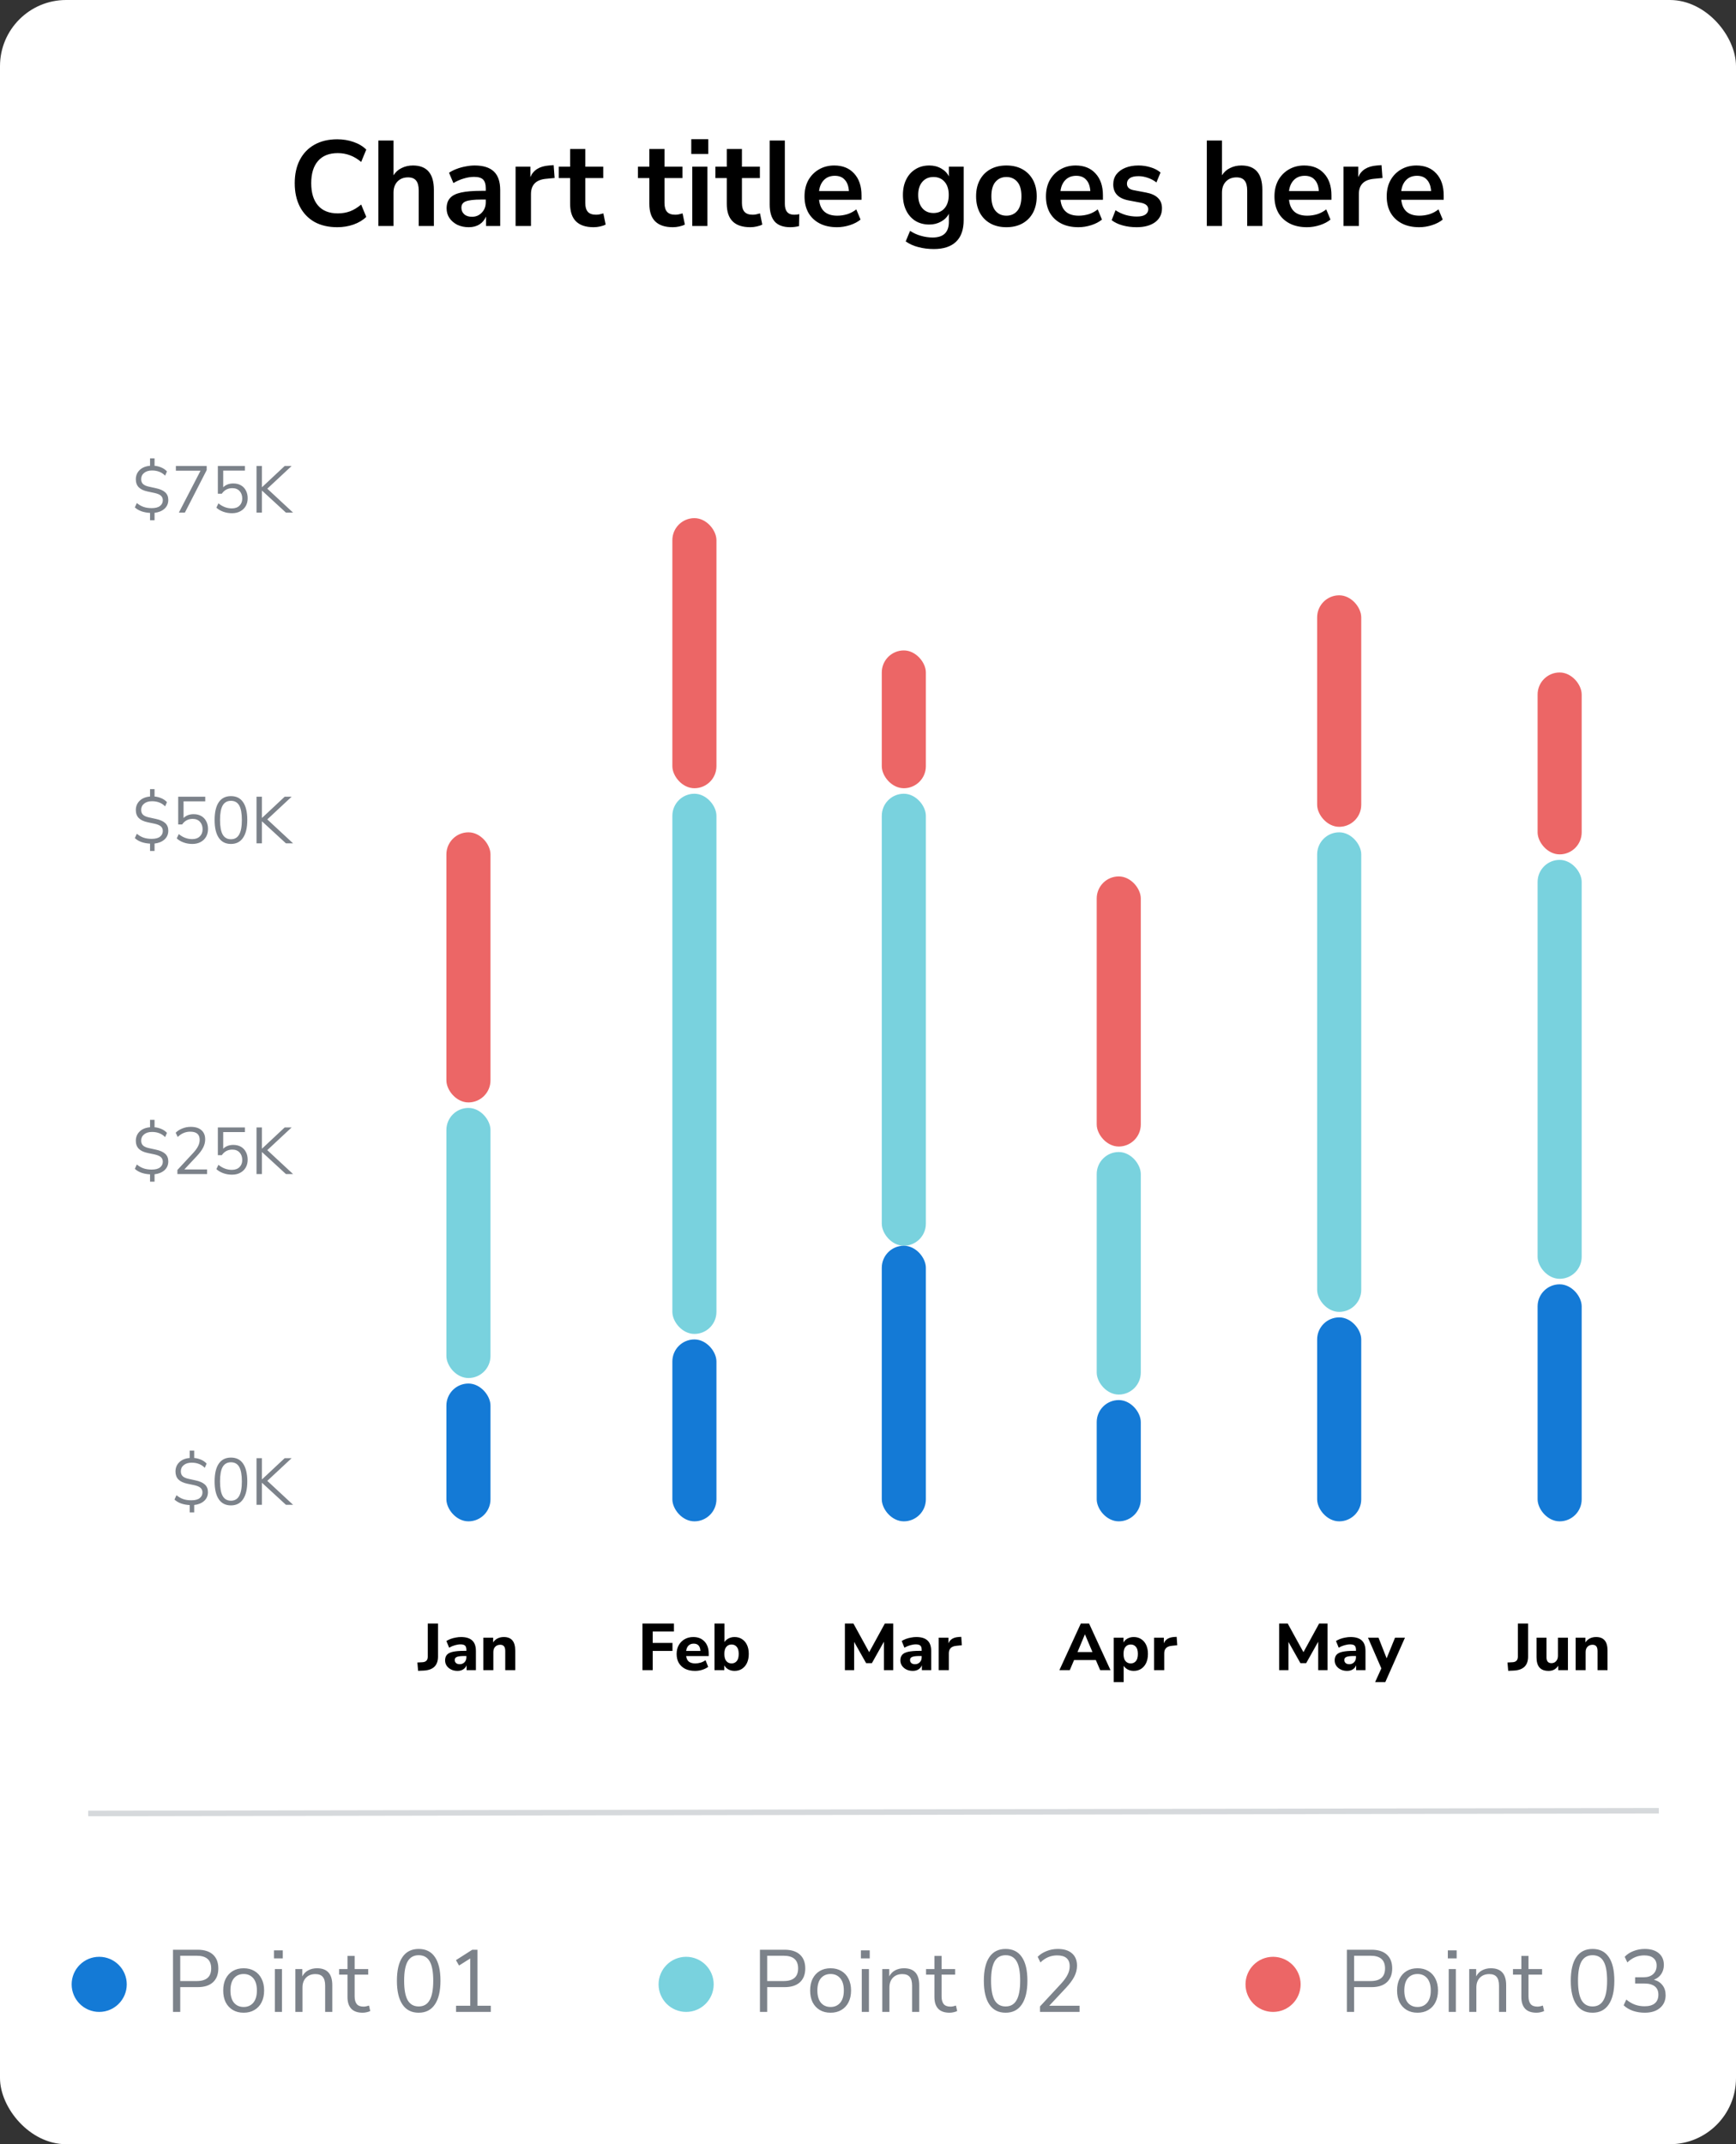 <svg width="315" height="389" viewBox="0 0 315 389" fill="none" xmlns="http://www.w3.org/2000/svg">
<rect x="0" y="0" width="315" height="389" fill="#333333" stroke="none"/>
<rect width="315" height="389" rx="12" fill="white"/>
<path d="M244.392 365V353.72H248.856C250.072 353.72 251 354.013 251.64 354.6C252.291 355.187 252.616 356.024 252.616 357.112C252.616 358.189 252.291 359.027 251.64 359.624C251 360.211 250.072 360.504 248.856 360.504H245.704V365H244.392ZM245.704 359.4H248.696C250.445 359.4 251.32 358.637 251.32 357.112C251.32 355.576 250.445 354.808 248.696 354.808H245.704V359.4ZM257.214 365.144C256.456 365.144 255.8 364.979 255.246 364.648C254.691 364.317 254.259 363.853 253.95 363.256C253.651 362.648 253.502 361.933 253.502 361.112C253.502 360.291 253.651 359.581 253.95 358.984C254.259 358.376 254.691 357.907 255.246 357.576C255.8 357.245 256.456 357.08 257.214 357.08C257.96 357.08 258.611 357.245 259.166 357.576C259.731 357.907 260.163 358.376 260.462 358.984C260.771 359.581 260.926 360.291 260.926 361.112C260.926 361.933 260.771 362.648 260.462 363.256C260.163 363.853 259.731 364.317 259.166 364.648C258.611 364.979 257.96 365.144 257.214 365.144ZM257.214 364.104C257.939 364.104 258.52 363.848 258.958 363.336C259.395 362.813 259.614 362.072 259.614 361.112C259.614 360.141 259.395 359.4 258.958 358.888C258.52 358.376 257.939 358.12 257.214 358.12C256.478 358.12 255.891 358.376 255.454 358.888C255.027 359.4 254.814 360.141 254.814 361.112C254.814 362.072 255.027 362.813 255.454 363.336C255.891 363.848 256.478 364.104 257.214 364.104ZM262.712 355.288V353.832H264.312V355.288H262.712ZM262.872 365V357.224H264.168V365H262.872ZM266.591 365V357.224H267.855V358.552C268.111 358.061 268.474 357.693 268.943 357.448C269.412 357.203 269.94 357.08 270.527 357.08C272.372 357.08 273.295 358.104 273.295 360.152V365H271.999V360.232C271.999 359.507 271.855 358.979 271.567 358.648C271.29 358.307 270.842 358.136 270.223 358.136C269.508 358.136 268.938 358.36 268.511 358.808C268.095 359.245 267.887 359.832 267.887 360.568V365H266.591ZM278.805 365.144C277.887 365.144 277.199 364.904 276.741 364.424C276.282 363.933 276.053 363.229 276.053 362.312V358.232H274.533V357.224H276.053V354.84H277.349V357.224H279.813V358.232H277.349V362.184C277.349 362.792 277.477 363.256 277.733 363.576C277.989 363.885 278.405 364.04 278.981 364.04C279.151 364.04 279.322 364.019 279.493 363.976C279.663 363.933 279.818 363.891 279.957 363.848L280.181 364.84C280.042 364.915 279.839 364.984 279.573 365.048C279.306 365.112 279.05 365.144 278.805 365.144ZM288.972 365.144C287.681 365.144 286.7 364.648 286.028 363.656C285.356 362.664 285.02 361.229 285.02 359.352C285.02 357.464 285.356 356.029 286.028 355.048C286.7 354.067 287.681 353.576 288.972 353.576C290.273 353.576 291.255 354.067 291.916 355.048C292.588 356.019 292.924 357.448 292.924 359.336C292.924 361.224 292.583 362.664 291.9 363.656C291.228 364.648 290.252 365.144 288.972 365.144ZM288.972 364.008C289.868 364.008 290.529 363.629 290.956 362.872C291.393 362.115 291.612 360.936 291.612 359.336C291.612 357.736 291.399 356.568 290.972 355.832C290.545 355.085 289.879 354.712 288.972 354.712C288.076 354.712 287.409 355.085 286.972 355.832C286.545 356.579 286.332 357.747 286.332 359.336C286.332 360.936 286.545 362.115 286.972 362.872C287.409 363.629 288.076 364.008 288.972 364.008ZM298.438 365.144C297.691 365.144 296.982 365.032 296.31 364.808C295.638 364.573 295.072 364.237 294.614 363.8L295.094 362.76C295.616 363.187 296.144 363.496 296.678 363.688C297.211 363.88 297.787 363.976 298.406 363.976C299.216 363.976 299.835 363.8 300.262 363.448C300.699 363.085 300.918 362.557 300.918 361.864C300.918 361.203 300.699 360.701 300.262 360.36C299.824 360.019 299.19 359.848 298.358 359.848H296.694V358.712H298.246C298.971 358.712 299.542 358.525 299.958 358.152C300.384 357.768 300.598 357.245 300.598 356.584C300.598 355.997 300.4 355.544 300.006 355.224C299.622 354.904 299.072 354.744 298.358 354.744C297.184 354.744 296.16 355.171 295.286 356.024L294.806 355C295.222 354.552 295.75 354.205 296.39 353.96C297.04 353.704 297.723 353.576 298.438 353.576C299.526 353.576 300.374 353.832 300.982 354.344C301.6 354.856 301.91 355.565 301.91 356.472C301.91 357.101 301.75 357.656 301.43 358.136C301.11 358.605 300.667 358.947 300.102 359.16C300.774 359.341 301.296 359.677 301.67 360.168C302.043 360.648 302.23 361.245 302.23 361.96C302.23 362.931 301.888 363.704 301.206 364.28C300.534 364.856 299.611 365.144 298.438 365.144Z" fill="#7C828A"/>
<path fill-rule="evenodd" clip-rule="evenodd" d="M231 365C233.761 365 236 362.761 236 360C236 357.239 233.761 355 231 355C228.239 355 226 357.239 226 360C226 362.761 228.239 365 231 365Z" fill="#EC6666"/>
<path d="M137.892 365V353.72H142.356C143.572 353.72 144.5 354.013 145.14 354.6C145.791 355.187 146.116 356.024 146.116 357.112C146.116 358.189 145.791 359.027 145.14 359.624C144.5 360.211 143.572 360.504 142.356 360.504H139.204V365H137.892ZM139.204 359.4H142.196C143.945 359.4 144.82 358.637 144.82 357.112C144.82 355.576 143.945 354.808 142.196 354.808H139.204V359.4ZM150.714 365.144C149.956 365.144 149.3 364.979 148.746 364.648C148.191 364.317 147.759 363.853 147.45 363.256C147.151 362.648 147.002 361.933 147.002 361.112C147.002 360.291 147.151 359.581 147.45 358.984C147.759 358.376 148.191 357.907 148.746 357.576C149.3 357.245 149.956 357.08 150.714 357.08C151.46 357.08 152.111 357.245 152.666 357.576C153.231 357.907 153.663 358.376 153.962 358.984C154.271 359.581 154.426 360.291 154.426 361.112C154.426 361.933 154.271 362.648 153.962 363.256C153.663 363.853 153.231 364.317 152.666 364.648C152.111 364.979 151.46 365.144 150.714 365.144ZM150.714 364.104C151.439 364.104 152.02 363.848 152.458 363.336C152.895 362.813 153.114 362.072 153.114 361.112C153.114 360.141 152.895 359.4 152.458 358.888C152.02 358.376 151.439 358.12 150.714 358.12C149.978 358.12 149.391 358.376 148.954 358.888C148.527 359.4 148.314 360.141 148.314 361.112C148.314 362.072 148.527 362.813 148.954 363.336C149.391 363.848 149.978 364.104 150.714 364.104ZM156.212 355.288V353.832H157.812V355.288H156.212ZM156.372 365V357.224H157.668V365H156.372ZM160.091 365V357.224H161.355V358.552C161.611 358.061 161.974 357.693 162.443 357.448C162.912 357.203 163.44 357.08 164.027 357.08C165.872 357.08 166.795 358.104 166.795 360.152V365H165.499V360.232C165.499 359.507 165.355 358.979 165.067 358.648C164.79 358.307 164.342 358.136 163.723 358.136C163.008 358.136 162.438 358.36 162.011 358.808C161.595 359.245 161.387 359.832 161.387 360.568V365H160.091ZM172.305 365.144C171.387 365.144 170.699 364.904 170.241 364.424C169.782 363.933 169.553 363.229 169.553 362.312V358.232H168.033V357.224H169.553V354.84H170.849V357.224H173.313V358.232H170.849V362.184C170.849 362.792 170.977 363.256 171.233 363.576C171.489 363.885 171.905 364.04 172.481 364.04C172.651 364.04 172.822 364.019 172.993 363.976C173.163 363.933 173.318 363.891 173.457 363.848L173.681 364.84C173.542 364.915 173.339 364.984 173.073 365.048C172.806 365.112 172.55 365.144 172.305 365.144ZM182.472 365.144C181.181 365.144 180.2 364.648 179.528 363.656C178.856 362.664 178.52 361.229 178.52 359.352C178.52 357.464 178.856 356.029 179.528 355.048C180.2 354.067 181.181 353.576 182.472 353.576C183.773 353.576 184.755 354.067 185.416 355.048C186.088 356.019 186.424 357.448 186.424 359.336C186.424 361.224 186.083 362.664 185.4 363.656C184.728 364.648 183.752 365.144 182.472 365.144ZM182.472 364.008C183.368 364.008 184.029 363.629 184.456 362.872C184.893 362.115 185.112 360.936 185.112 359.336C185.112 357.736 184.899 356.568 184.472 355.832C184.045 355.085 183.379 354.712 182.472 354.712C181.576 354.712 180.909 355.085 180.472 355.832C180.045 356.579 179.832 357.747 179.832 359.336C179.832 360.936 180.045 362.115 180.472 362.872C180.909 363.629 181.576 364.008 182.472 364.008ZM188.706 365V364.008L192.562 359.848C193.106 359.251 193.495 358.707 193.73 358.216C193.975 357.725 194.098 357.224 194.098 356.712C194.098 355.4 193.335 354.744 191.81 354.744C190.668 354.744 189.66 355.171 188.786 356.024L188.29 355C188.706 354.573 189.234 354.232 189.874 353.976C190.524 353.709 191.207 353.576 191.922 353.576C193.052 353.576 193.916 353.843 194.514 354.376C195.122 354.899 195.426 355.645 195.426 356.616C195.426 357.288 195.26 357.949 194.93 358.6C194.599 359.24 194.092 359.923 193.41 360.648L190.386 363.88H195.89V365H188.706Z" fill="#7C828A"/>
<path fill-rule="evenodd" clip-rule="evenodd" d="M124.5 365C127.261 365 129.5 362.761 129.5 360C129.5 357.239 127.261 355 124.5 355C121.739 355 119.5 357.239 119.5 360C119.5 362.761 121.739 365 124.5 365Z" fill="#79D2DE"/>
<path d="M31.392 365V353.72H35.856C37.072 353.72 38 354.013 38.64 354.6C39.291 355.187 39.616 356.024 39.616 357.112C39.616 358.189 39.291 359.027 38.64 359.624C38 360.211 37.072 360.504 35.856 360.504H32.704V365H31.392ZM32.704 359.4H35.696C37.445 359.4 38.32 358.637 38.32 357.112C38.32 355.576 37.445 354.808 35.696 354.808H32.704V359.4ZM44.214 365.144C43.456 365.144 42.8 364.979 42.246 364.648C41.691 364.317 41.259 363.853 40.95 363.256C40.651 362.648 40.502 361.933 40.502 361.112C40.502 360.291 40.651 359.581 40.95 358.984C41.259 358.376 41.691 357.907 42.246 357.576C42.8 357.245 43.456 357.08 44.214 357.08C44.96 357.08 45.611 357.245 46.166 357.576C46.731 357.907 47.163 358.376 47.462 358.984C47.771 359.581 47.926 360.291 47.926 361.112C47.926 361.933 47.771 362.648 47.462 363.256C47.163 363.853 46.731 364.317 46.166 364.648C45.611 364.979 44.96 365.144 44.214 365.144ZM44.214 364.104C44.939 364.104 45.52 363.848 45.958 363.336C46.395 362.813 46.614 362.072 46.614 361.112C46.614 360.141 46.395 359.4 45.958 358.888C45.52 358.376 44.939 358.12 44.214 358.12C43.478 358.12 42.891 358.376 42.454 358.888C42.027 359.4 41.814 360.141 41.814 361.112C41.814 362.072 42.027 362.813 42.454 363.336C42.891 363.848 43.478 364.104 44.214 364.104ZM49.712 355.288V353.832H51.312V355.288H49.712ZM49.872 365V357.224H51.168V365H49.872ZM53.591 365V357.224H54.855V358.552C55.111 358.061 55.474 357.693 55.943 357.448C56.412 357.203 56.94 357.08 57.527 357.08C59.372 357.08 60.295 358.104 60.295 360.152V365H58.999V360.232C58.999 359.507 58.855 358.979 58.567 358.648C58.29 358.307 57.842 358.136 57.223 358.136C56.508 358.136 55.938 358.36 55.511 358.808C55.095 359.245 54.887 359.832 54.887 360.568V365H53.591ZM65.805 365.144C64.887 365.144 64.199 364.904 63.741 364.424C63.282 363.933 63.053 363.229 63.053 362.312V358.232H61.533V357.224H63.053V354.84H64.349V357.224H66.813V358.232H64.349V362.184C64.349 362.792 64.477 363.256 64.733 363.576C64.989 363.885 65.405 364.04 65.981 364.04C66.151 364.04 66.322 364.019 66.493 363.976C66.663 363.933 66.818 363.891 66.957 363.848L67.181 364.84C67.042 364.915 66.839 364.984 66.573 365.048C66.306 365.112 66.05 365.144 65.805 365.144ZM75.972 365.144C74.681 365.144 73.7 364.648 73.028 363.656C72.356 362.664 72.02 361.229 72.02 359.352C72.02 357.464 72.356 356.029 73.028 355.048C73.7 354.067 74.681 353.576 75.972 353.576C77.273 353.576 78.254 354.067 78.916 355.048C79.588 356.019 79.924 357.448 79.924 359.336C79.924 361.224 79.582 362.664 78.9 363.656C78.228 364.648 77.252 365.144 75.972 365.144ZM75.972 364.008C76.868 364.008 77.529 363.629 77.956 362.872C78.393 362.115 78.612 360.936 78.612 359.336C78.612 357.736 78.398 356.568 77.972 355.832C77.545 355.085 76.879 354.712 75.972 354.712C75.076 354.712 74.409 355.085 73.972 355.832C73.545 356.579 73.332 357.747 73.332 359.336C73.332 360.936 73.545 362.115 73.972 362.872C74.409 363.629 75.076 364.008 75.972 364.008ZM82.75 365V363.88H85.326V355.304L83.294 356.584L82.734 355.608L85.694 353.72H86.638V363.88H89.054V365H82.75Z" fill="#7C828A"/>
<path fill-rule="evenodd" clip-rule="evenodd" d="M18 365C20.761 365 23 362.761 23 360C23 357.239 20.761 355 18 355C15.239 355 13 357.239 13 360C13 362.761 15.239 365 18 365Z" fill="#147AD6"/>
<path d="M16.5 329L300.5 328.5" stroke="#D6D9DC" stroke-linecap="square"/>
<path d="M34.421 274.38V273.048C33.885 273.024 33.377 272.932 32.897 272.772C32.425 272.612 32.013 272.372 31.661 272.052L32.021 271.26C32.397 271.572 32.797 271.804 33.221 271.956C33.653 272.108 34.153 272.184 34.721 272.184C35.401 272.184 35.905 272.052 36.233 271.788C36.569 271.524 36.737 271.18 36.737 270.756C36.737 270.404 36.617 270.124 36.377 269.916C36.145 269.708 35.749 269.544 35.189 269.424L33.989 269.172C33.269 269.02 32.729 268.764 32.369 268.404C32.017 268.036 31.841 267.552 31.841 266.952C31.841 266.504 31.945 266.104 32.153 265.752C32.369 265.392 32.669 265.104 33.053 264.888C33.445 264.672 33.901 264.544 34.421 264.504V263.16H35.237V264.504C35.645 264.536 36.049 264.636 36.449 264.804C36.857 264.972 37.205 265.212 37.493 265.524L37.157 266.292C36.837 265.964 36.481 265.728 36.089 265.584C35.697 265.432 35.261 265.356 34.781 265.356C34.189 265.356 33.713 265.5 33.353 265.788C32.993 266.076 32.813 266.456 32.813 266.928C32.813 267.304 32.925 267.6 33.149 267.816C33.381 268.032 33.745 268.192 34.241 268.296L35.441 268.56C36.217 268.72 36.793 268.972 37.169 269.316C37.545 269.66 37.733 270.12 37.733 270.696C37.733 271.352 37.501 271.888 37.037 272.304C36.573 272.712 35.973 272.956 35.237 273.036V274.38H34.421ZM41.905 273.108C40.937 273.108 40.201 272.736 39.697 271.992C39.193 271.248 38.941 270.172 38.941 268.764C38.941 267.348 39.193 266.272 39.697 265.536C40.201 264.8 40.937 264.432 41.905 264.432C42.881 264.432 43.617 264.8 44.113 265.536C44.617 266.264 44.869 267.336 44.869 268.752C44.869 270.168 44.613 271.248 44.101 271.992C43.597 272.736 42.865 273.108 41.905 273.108ZM41.905 272.256C42.577 272.256 43.073 271.972 43.393 271.404C43.721 270.836 43.885 269.952 43.885 268.752C43.885 267.552 43.725 266.676 43.405 266.124C43.085 265.564 42.585 265.284 41.905 265.284C41.233 265.284 40.733 265.564 40.405 266.124C40.085 266.684 39.925 267.56 39.925 268.752C39.925 269.952 40.085 270.836 40.405 271.404C40.733 271.972 41.233 272.256 41.905 272.256ZM46.544 273V264.54H47.528V268.38H47.552L51.656 264.54H52.916L48.5 268.656L53.18 273H51.884L47.552 269.016H47.528V273H46.544Z" fill="#7C828A"/>
<path d="M27.226 214.38V213.048C26.69 213.024 26.182 212.932 25.702 212.772C25.23 212.612 24.818 212.372 24.466 212.052L24.826 211.26C25.202 211.572 25.602 211.804 26.026 211.956C26.458 212.108 26.958 212.184 27.526 212.184C28.206 212.184 28.71 212.052 29.038 211.788C29.374 211.524 29.542 211.18 29.542 210.756C29.542 210.404 29.422 210.124 29.182 209.916C28.95 209.708 28.554 209.544 27.994 209.424L26.794 209.172C26.074 209.02 25.534 208.764 25.174 208.404C24.822 208.036 24.646 207.552 24.646 206.952C24.646 206.504 24.75 206.104 24.958 205.752C25.174 205.392 25.474 205.104 25.858 204.888C26.25 204.672 26.706 204.544 27.226 204.504V203.16H28.042V204.504C28.45 204.536 28.854 204.636 29.254 204.804C29.662 204.972 30.01 205.212 30.298 205.524L29.962 206.292C29.642 205.964 29.286 205.728 28.894 205.584C28.502 205.432 28.066 205.356 27.586 205.356C26.994 205.356 26.518 205.5 26.158 205.788C25.798 206.076 25.618 206.456 25.618 206.928C25.618 207.304 25.73 207.6 25.954 207.816C26.186 208.032 26.55 208.192 27.046 208.296L28.246 208.56C29.022 208.72 29.598 208.972 29.974 209.316C30.35 209.66 30.538 210.12 30.538 210.696C30.538 211.352 30.306 211.888 29.842 212.304C29.378 212.712 28.778 212.956 28.042 213.036V214.38H27.226ZM32.189 213V212.256L35.081 209.136C35.489 208.688 35.781 208.28 35.957 207.912C36.141 207.544 36.233 207.168 36.233 206.784C36.233 205.8 35.661 205.308 34.517 205.308C33.661 205.308 32.905 205.628 32.249 206.268L31.877 205.5C32.189 205.18 32.585 204.924 33.065 204.732C33.553 204.532 34.065 204.432 34.601 204.432C35.449 204.432 36.097 204.632 36.545 205.032C37.001 205.424 37.229 205.984 37.229 206.712C37.229 207.216 37.105 207.712 36.857 208.2C36.609 208.68 36.229 209.192 35.717 209.736L33.449 212.16H37.577V213H32.189ZM42.085 213.108C41.541 213.108 41.021 213.02 40.525 212.844C40.029 212.668 39.609 212.42 39.265 212.1L39.637 211.32C40.381 211.928 41.193 212.232 42.073 212.232C42.657 212.232 43.117 212.068 43.453 211.74C43.789 211.412 43.957 210.98 43.957 210.444C43.957 209.892 43.797 209.44 43.477 209.088C43.157 208.736 42.717 208.56 42.157 208.56C41.349 208.56 40.713 208.896 40.249 209.568H39.529V204.54H44.437V205.38H40.501V208.404C40.965 207.94 41.577 207.708 42.337 207.708C42.865 207.708 43.325 207.82 43.717 208.044C44.109 208.268 44.409 208.584 44.617 208.992C44.833 209.392 44.941 209.86 44.941 210.396C44.941 210.924 44.825 211.392 44.593 211.8C44.361 212.208 44.029 212.528 43.597 212.76C43.173 212.992 42.669 213.108 42.085 213.108ZM46.544 213V204.54H47.528V208.38H47.552L51.656 204.54H52.916L48.5 208.656L53.18 213H51.884L47.552 209.016H47.528V213H46.544Z" fill="#7C828A"/>
<path d="M27.226 154.38V153.048C26.69 153.024 26.182 152.932 25.702 152.772C25.23 152.612 24.818 152.372 24.466 152.052L24.826 151.26C25.202 151.572 25.602 151.804 26.026 151.956C26.458 152.108 26.958 152.184 27.526 152.184C28.206 152.184 28.71 152.052 29.038 151.788C29.374 151.524 29.542 151.18 29.542 150.756C29.542 150.404 29.422 150.124 29.182 149.916C28.95 149.708 28.554 149.544 27.994 149.424L26.794 149.172C26.074 149.02 25.534 148.764 25.174 148.404C24.822 148.036 24.646 147.552 24.646 146.952C24.646 146.504 24.75 146.104 24.958 145.752C25.174 145.392 25.474 145.104 25.858 144.888C26.25 144.672 26.706 144.544 27.226 144.504V143.16H28.042V144.504C28.45 144.536 28.854 144.636 29.254 144.804C29.662 144.972 30.01 145.212 30.298 145.524L29.962 146.292C29.642 145.964 29.286 145.728 28.894 145.584C28.502 145.432 28.066 145.356 27.586 145.356C26.994 145.356 26.518 145.5 26.158 145.788C25.798 146.076 25.618 146.456 25.618 146.928C25.618 147.304 25.73 147.6 25.954 147.816C26.186 148.032 26.55 148.192 27.046 148.296L28.246 148.56C29.022 148.72 29.598 148.972 29.974 149.316C30.35 149.66 30.538 150.12 30.538 150.696C30.538 151.352 30.306 151.888 29.842 152.304C29.378 152.712 28.778 152.956 28.042 153.036V154.38H27.226ZM34.889 153.108C34.345 153.108 33.825 153.02 33.329 152.844C32.833 152.668 32.413 152.42 32.069 152.1L32.441 151.32C33.185 151.928 33.997 152.232 34.877 152.232C35.461 152.232 35.921 152.068 36.257 151.74C36.593 151.412 36.761 150.98 36.761 150.444C36.761 149.892 36.601 149.44 36.281 149.088C35.961 148.736 35.521 148.56 34.961 148.56C34.153 148.56 33.517 148.896 33.053 149.568H32.333V144.54H37.241V145.38H33.305V148.404C33.769 147.94 34.381 147.708 35.141 147.708C35.669 147.708 36.129 147.82 36.521 148.044C36.913 148.268 37.213 148.584 37.421 148.992C37.637 149.392 37.745 149.86 37.745 150.396C37.745 150.924 37.629 151.392 37.397 151.8C37.165 152.208 36.833 152.528 36.401 152.76C35.977 152.992 35.473 153.108 34.889 153.108ZM41.905 153.108C40.937 153.108 40.201 152.736 39.697 151.992C39.193 151.248 38.941 150.172 38.941 148.764C38.941 147.348 39.193 146.272 39.697 145.536C40.201 144.8 40.937 144.432 41.905 144.432C42.881 144.432 43.617 144.8 44.113 145.536C44.617 146.264 44.869 147.336 44.869 148.752C44.869 150.168 44.613 151.248 44.101 151.992C43.597 152.736 42.865 153.108 41.905 153.108ZM41.905 152.256C42.577 152.256 43.073 151.972 43.393 151.404C43.721 150.836 43.885 149.952 43.885 148.752C43.885 147.552 43.725 146.676 43.405 146.124C43.085 145.564 42.585 145.284 41.905 145.284C41.233 145.284 40.733 145.564 40.405 146.124C40.085 146.684 39.925 147.56 39.925 148.752C39.925 149.952 40.085 150.836 40.405 151.404C40.733 151.972 41.233 152.256 41.905 152.256ZM46.544 153V144.54H47.528V148.38H47.552L51.656 144.54H52.916L48.5 148.656L53.18 153H51.884L47.552 149.016H47.528V153H46.544Z" fill="#7C828A"/>
<path d="M27.226 94.38V93.048C26.69 93.024 26.182 92.932 25.702 92.772C25.23 92.612 24.818 92.372 24.466 92.052L24.826 91.26C25.202 91.572 25.602 91.804 26.026 91.956C26.458 92.108 26.958 92.184 27.526 92.184C28.206 92.184 28.71 92.052 29.038 91.788C29.374 91.524 29.542 91.18 29.542 90.756C29.542 90.404 29.422 90.124 29.182 89.916C28.95 89.708 28.554 89.544 27.994 89.424L26.794 89.172C26.074 89.02 25.534 88.764 25.174 88.404C24.822 88.036 24.646 87.552 24.646 86.952C24.646 86.504 24.75 86.104 24.958 85.752C25.174 85.392 25.474 85.104 25.858 84.888C26.25 84.672 26.706 84.544 27.226 84.504V83.16H28.042V84.504C28.45 84.536 28.854 84.636 29.254 84.804C29.662 84.972 30.01 85.212 30.298 85.524L29.962 86.292C29.642 85.964 29.286 85.728 28.894 85.584C28.502 85.432 28.066 85.356 27.586 85.356C26.994 85.356 26.518 85.5 26.158 85.788C25.798 86.076 25.618 86.456 25.618 86.928C25.618 87.304 25.73 87.6 25.954 87.816C26.186 88.032 26.55 88.192 27.046 88.296L28.246 88.56C29.022 88.72 29.598 88.972 29.974 89.316C30.35 89.66 30.538 90.12 30.538 90.696C30.538 91.352 30.306 91.888 29.842 92.304C29.378 92.712 28.778 92.956 28.042 93.036V94.38H27.226ZM32.453 93L36.389 85.392H31.913V84.54H37.505V85.284L33.545 93H32.453ZM42.085 93.108C41.541 93.108 41.021 93.02 40.525 92.844C40.029 92.668 39.609 92.42 39.265 92.1L39.637 91.32C40.381 91.928 41.193 92.232 42.073 92.232C42.657 92.232 43.117 92.068 43.453 91.74C43.789 91.412 43.957 90.98 43.957 90.444C43.957 89.892 43.797 89.44 43.477 89.088C43.157 88.736 42.717 88.56 42.157 88.56C41.349 88.56 40.713 88.896 40.249 89.568H39.529V84.54H44.437V85.38H40.501V88.404C40.965 87.94 41.577 87.708 42.337 87.708C42.865 87.708 43.325 87.82 43.717 88.044C44.109 88.268 44.409 88.584 44.617 88.992C44.833 89.392 44.941 89.86 44.941 90.396C44.941 90.924 44.825 91.392 44.593 91.8C44.361 92.208 44.029 92.528 43.597 92.76C43.173 92.992 42.669 93.108 42.085 93.108ZM46.544 93V84.54H47.528V88.38H47.552L51.656 84.54H52.916L48.5 88.656L53.18 93H51.884L47.552 89.016H47.528V93H46.544Z" fill="#7C828A"/>
<path d="M273.666 303.12L273.534 301.608L274.458 301.56C275.098 301.52 275.418 301.184 275.418 300.552V294.54H277.278V300.528C277.278 302.112 276.438 302.96 274.758 303.072L273.666 303.12ZM280.999 303.132C280.247 303.132 279.691 302.924 279.331 302.508C278.979 302.092 278.803 301.468 278.803 300.636V297.108H280.615V300.684C280.615 301.38 280.915 301.728 281.515 301.728C281.859 301.728 282.139 301.608 282.355 301.368C282.579 301.12 282.691 300.796 282.691 300.396V297.108H284.503V303H282.739V302.196C282.347 302.82 281.767 303.132 280.999 303.132ZM285.905 303V297.108H287.681V297.972C287.881 297.652 288.149 297.408 288.485 297.24C288.821 297.072 289.197 296.988 289.613 296.988C290.309 296.988 290.829 297.192 291.173 297.6C291.517 298 291.689 298.62 291.689 299.46V303H289.877V299.544C289.877 299.136 289.801 298.844 289.649 298.668C289.497 298.484 289.273 298.392 288.977 298.392C288.593 298.392 288.285 298.512 288.053 298.752C287.829 298.992 287.717 299.312 287.717 299.712V303H285.905Z" fill="black"/>
<path d="M232.11 303V294.54H233.658L236.514 299.736L239.358 294.54H240.882V303H239.19V297.84L237.006 301.728H235.962L233.79 297.876V303H232.11ZM244.434 303.132C243.994 303.132 243.606 303.048 243.27 302.88C242.934 302.712 242.666 302.484 242.466 302.196C242.274 301.908 242.178 301.584 242.178 301.224C242.178 300.8 242.29 300.46 242.514 300.204C242.738 299.948 243.102 299.768 243.606 299.664C244.11 299.552 244.778 299.496 245.61 299.496H246.042V299.292C246.042 298.94 245.962 298.692 245.802 298.548C245.642 298.396 245.37 298.32 244.986 298.32C244.666 298.32 244.326 298.372 243.966 298.476C243.614 298.572 243.262 298.72 242.91 298.92L242.418 297.708C242.626 297.572 242.878 297.448 243.174 297.336C243.478 297.224 243.794 297.14 244.122 297.084C244.45 297.02 244.762 296.988 245.058 296.988C245.97 296.988 246.65 297.196 247.098 297.612C247.546 298.02 247.77 298.656 247.77 299.52V303H246.078V302.112C245.958 302.424 245.754 302.672 245.466 302.856C245.186 303.04 244.842 303.132 244.434 303.132ZM244.842 301.92C245.178 301.92 245.462 301.804 245.694 301.572C245.926 301.34 246.042 301.04 246.042 300.672V300.432H245.622C245.006 300.432 244.57 300.488 244.314 300.6C244.058 300.704 243.93 300.888 243.93 301.152C243.93 301.376 244.006 301.56 244.158 301.704C244.318 301.848 244.546 301.92 244.842 301.92ZM249.519 305.16L250.647 302.676L248.223 297.108H250.131L251.607 300.852L253.131 297.108H254.931L251.367 305.16H249.519Z" fill="black"/>
<path d="M192.228 303L196.116 294.54H197.616L201.504 303H199.632L198.84 301.164H194.892L194.112 303H192.228ZM196.848 296.52L195.516 299.712H198.228L196.872 296.52H196.848ZM202.079 305.16V297.108H203.855V297.984C204.015 297.68 204.259 297.44 204.587 297.264C204.923 297.08 205.299 296.988 205.715 296.988C206.227 296.988 206.675 297.112 207.059 297.36C207.451 297.608 207.755 297.96 207.971 298.416C208.187 298.872 208.295 299.416 208.295 300.048C208.295 300.68 208.187 301.228 207.971 301.692C207.755 302.148 207.451 302.504 207.059 302.76C206.675 303.008 206.227 303.132 205.715 303.132C205.323 303.132 204.963 303.048 204.635 302.88C204.315 302.712 204.067 302.488 203.891 302.208V305.16H202.079ZM205.175 301.776C205.559 301.776 205.871 301.636 206.111 301.356C206.351 301.076 206.471 300.64 206.471 300.048C206.471 299.464 206.351 299.036 206.111 298.764C205.871 298.484 205.559 298.344 205.175 298.344C204.783 298.344 204.467 298.484 204.227 298.764C203.987 299.036 203.867 299.464 203.867 300.048C203.867 300.64 203.987 301.076 204.227 301.356C204.467 301.636 204.783 301.776 205.175 301.776ZM209.403 303V297.108H211.179V298.128C211.459 297.44 212.059 297.06 212.979 296.988L213.507 296.952L213.615 298.476L212.595 298.584C211.699 298.672 211.251 299.128 211.251 299.952V303H209.403Z" fill="black"/>
<path d="M153.308 303V294.54H154.856L157.712 299.736L160.556 294.54H162.08V303H160.388V297.84L158.204 301.728H157.16L154.988 297.876V303H153.308ZM165.631 303.132C165.191 303.132 164.803 303.048 164.467 302.88C164.131 302.712 163.863 302.484 163.663 302.196C163.471 301.908 163.375 301.584 163.375 301.224C163.375 300.8 163.487 300.46 163.711 300.204C163.935 299.948 164.299 299.768 164.803 299.664C165.307 299.552 165.975 299.496 166.807 299.496H167.239V299.292C167.239 298.94 167.159 298.692 166.999 298.548C166.839 298.396 166.567 298.32 166.183 298.32C165.863 298.32 165.523 298.372 165.163 298.476C164.811 298.572 164.459 298.72 164.107 298.92L163.615 297.708C163.823 297.572 164.075 297.448 164.371 297.336C164.675 297.224 164.991 297.14 165.319 297.084C165.647 297.02 165.959 296.988 166.255 296.988C167.167 296.988 167.847 297.196 168.295 297.612C168.743 298.02 168.967 298.656 168.967 299.52V303H167.275V302.112C167.155 302.424 166.951 302.672 166.663 302.856C166.383 303.04 166.039 303.132 165.631 303.132ZM166.039 301.92C166.375 301.92 166.659 301.804 166.891 301.572C167.123 301.34 167.239 301.04 167.239 300.672V300.432H166.819C166.203 300.432 165.767 300.488 165.511 300.6C165.255 300.704 165.127 300.888 165.127 301.152C165.127 301.376 165.203 301.56 165.355 301.704C165.515 301.848 165.743 301.92 166.039 301.92ZM170.319 303V297.108H172.095V298.128C172.375 297.44 172.975 297.06 173.895 296.988L174.423 296.952L174.531 298.476L173.511 298.584C172.615 298.672 172.167 299.128 172.167 299.952V303H170.319Z" fill="black"/>
<path d="M116.575 303V294.54H122.287V295.992H118.435V298.056H122.023V299.508H118.435V303H116.575ZM126.123 303.132C125.427 303.132 124.827 303.008 124.323 302.76C123.827 302.504 123.443 302.148 123.171 301.692C122.907 301.228 122.775 300.684 122.775 300.06C122.775 299.452 122.903 298.92 123.159 298.464C123.423 298 123.779 297.64 124.227 297.384C124.683 297.12 125.207 296.988 125.799 296.988C126.655 296.988 127.335 297.26 127.839 297.804C128.343 298.34 128.595 299.068 128.595 299.988V300.444H124.503C124.567 300.908 124.735 301.248 125.007 301.464C125.287 301.672 125.671 301.776 126.159 301.776C126.479 301.776 126.803 301.728 127.131 301.632C127.459 301.536 127.755 301.388 128.019 301.188L128.499 302.4C128.203 302.624 127.839 302.804 127.407 302.94C126.983 303.068 126.555 303.132 126.123 303.132ZM125.871 298.188C125.487 298.188 125.175 298.304 124.935 298.536C124.703 298.768 124.559 299.092 124.503 299.508H127.095C127.047 298.628 126.639 298.188 125.871 298.188ZM133.285 303.132C132.869 303.132 132.493 303.04 132.157 302.856C131.829 302.672 131.585 302.428 131.425 302.124V303H129.649V294.54H131.461V297.9C131.637 297.62 131.885 297.4 132.205 297.24C132.533 297.072 132.893 296.988 133.285 296.988C133.797 296.988 134.245 297.112 134.629 297.36C135.021 297.608 135.325 297.96 135.541 298.416C135.757 298.872 135.865 299.416 135.865 300.048C135.865 300.68 135.757 301.228 135.541 301.692C135.325 302.148 135.021 302.504 134.629 302.76C134.245 303.008 133.797 303.132 133.285 303.132ZM132.745 301.776C133.129 301.776 133.441 301.636 133.681 301.356C133.921 301.076 134.041 300.64 134.041 300.048C134.041 299.464 133.921 299.036 133.681 298.764C133.441 298.484 133.129 298.344 132.745 298.344C132.353 298.344 132.037 298.484 131.797 298.764C131.557 299.036 131.437 299.464 131.437 300.048C131.437 300.64 131.557 301.076 131.797 301.356C132.037 301.636 132.353 301.776 132.745 301.776Z" fill="black"/>
<path d="M75.865 303.12L75.734 301.608L76.657 301.56C77.297 301.52 77.618 301.184 77.618 300.552V294.54H79.478V300.528C79.478 302.112 78.638 302.96 76.957 303.072L75.865 303.12ZM83.018 303.132C82.578 303.132 82.19 303.048 81.854 302.88C81.518 302.712 81.25 302.484 81.05 302.196C80.858 301.908 80.762 301.584 80.762 301.224C80.762 300.8 80.874 300.46 81.098 300.204C81.322 299.948 81.686 299.768 82.19 299.664C82.694 299.552 83.362 299.496 84.194 299.496H84.626V299.292C84.626 298.94 84.546 298.692 84.386 298.548C84.226 298.396 83.954 298.32 83.57 298.32C83.25 298.32 82.91 298.372 82.55 298.476C82.198 298.572 81.846 298.72 81.494 298.92L81.002 297.708C81.21 297.572 81.462 297.448 81.758 297.336C82.062 297.224 82.378 297.14 82.706 297.084C83.034 297.02 83.346 296.988 83.642 296.988C84.554 296.988 85.234 297.196 85.682 297.612C86.13 298.02 86.354 298.656 86.354 299.52V303H84.662V302.112C84.542 302.424 84.338 302.672 84.05 302.856C83.77 303.04 83.426 303.132 83.018 303.132ZM83.426 301.92C83.762 301.92 84.046 301.804 84.278 301.572C84.51 301.34 84.626 301.04 84.626 300.672V300.432H84.206C83.59 300.432 83.154 300.488 82.898 300.6C82.642 300.704 82.514 300.888 82.514 301.152C82.514 301.376 82.59 301.56 82.742 301.704C82.902 301.848 83.13 301.92 83.426 301.92ZM87.706 303V297.108H89.482V297.972C89.682 297.652 89.95 297.408 90.286 297.24C90.622 297.072 90.998 296.988 91.414 296.988C92.11 296.988 92.63 297.192 92.974 297.6C93.318 298 93.49 298.62 93.49 299.46V303H91.678V299.544C91.678 299.136 91.602 298.844 91.45 298.668C91.298 298.484 91.074 298.392 90.778 298.392C90.394 298.392 90.086 298.512 89.854 298.752C89.63 298.992 89.518 299.312 89.518 299.712V303H87.706Z" fill="black"/>
<rect x="279" y="122" width="8" height="33" rx="4" fill="#EC6666"/>
<rect x="239" y="108" width="8" height="42" rx="4" fill="#EC6666"/>
<rect x="199" y="159" width="8" height="49" rx="4" fill="#EC6666"/>
<rect x="160" y="118" width="8" height="25" rx="4" fill="#EC6666"/>
<rect x="122" y="94" width="8" height="49" rx="4" fill="#EC6666"/>
<rect x="81" y="151" width="8" height="49" rx="4" fill="#EC6666"/>
<rect x="279" y="156" width="8" height="76" rx="4" fill="#79D2DE"/>
<rect x="239" y="151" width="8" height="87" rx="4" fill="#79D2DE"/>
<rect x="199" y="209" width="8" height="44" rx="4" fill="#79D2DE"/>
<rect x="160" y="144" width="8" height="82" rx="4" fill="#79D2DE"/>
<rect x="122" y="144" width="8" height="98" rx="4" fill="#79D2DE"/>
<rect x="81" y="201" width="8" height="49" rx="4" fill="#79D2DE"/>
<rect x="279" y="233" width="8" height="43" rx="4" fill="#147AD6"/>
<rect x="239" y="239" width="8" height="37" rx="4" fill="#147AD6"/>
<rect x="199" y="254" width="8" height="22" rx="4" fill="#147AD6"/>
<rect x="160" y="226" width="8" height="50" rx="4" fill="#147AD6"/>
<rect x="122" y="243" width="8" height="33" rx="4" fill="#147AD6"/>
<rect x="81" y="251" width="8" height="25" rx="4" fill="#147AD6"/>
<path d="M61.201 41.22C59.588 41.22 58.202 40.897 57.043 40.252C55.899 39.592 55.019 38.668 54.403 37.48C53.787 36.277 53.479 34.862 53.479 33.234C53.479 31.606 53.787 30.198 54.403 29.01C55.019 27.822 55.899 26.905 57.043 26.26C58.202 25.6 59.588 25.27 61.201 25.27C62.242 25.27 63.225 25.431 64.149 25.754C65.088 26.077 65.858 26.539 66.459 27.14L65.535 29.384C64.875 28.827 64.2 28.423 63.511 28.174C62.822 27.91 62.081 27.778 61.289 27.778C59.72 27.778 58.524 28.255 57.703 29.208C56.882 30.147 56.471 31.489 56.471 33.234C56.471 34.979 56.882 36.329 57.703 37.282C58.524 38.235 59.72 38.712 61.289 38.712C62.081 38.712 62.822 38.587 63.511 38.338C64.2 38.074 64.875 37.663 65.535 37.106L66.459 39.35C65.858 39.937 65.088 40.399 64.149 40.736C63.225 41.059 62.242 41.22 61.201 41.22ZM68.653 41V25.49H71.403V31.804C71.769 31.217 72.261 30.777 72.877 30.484C73.493 30.176 74.175 30.022 74.923 30.022C77.46 30.022 78.729 31.496 78.729 34.444V41H75.979V34.576C75.979 33.74 75.817 33.131 75.495 32.75C75.187 32.369 74.703 32.178 74.043 32.178C73.236 32.178 72.591 32.435 72.107 32.948C71.637 33.447 71.403 34.114 71.403 34.95V41H68.653ZM85.064 41.22C84.287 41.22 83.59 41.073 82.974 40.78C82.373 40.472 81.896 40.061 81.544 39.548C81.207 39.035 81.038 38.455 81.038 37.81C81.038 37.018 81.243 36.395 81.654 35.94C82.064 35.471 82.732 35.133 83.656 34.928C84.58 34.723 85.819 34.62 87.374 34.62H88.144V34.158C88.144 33.425 87.983 32.897 87.66 32.574C87.337 32.251 86.794 32.09 86.032 32.09C85.43 32.09 84.814 32.185 84.184 32.376C83.553 32.552 82.915 32.831 82.27 33.212L81.478 31.342C81.859 31.078 82.306 30.851 82.82 30.66C83.348 30.455 83.898 30.301 84.47 30.198C85.056 30.081 85.606 30.022 86.12 30.022C87.689 30.022 88.855 30.389 89.618 31.122C90.38 31.841 90.762 32.963 90.762 34.488V41H88.188V39.284C87.939 39.885 87.543 40.362 87 40.714C86.457 41.051 85.812 41.22 85.064 41.22ZM85.636 39.328C86.355 39.328 86.948 39.079 87.418 38.58C87.902 38.081 88.144 37.451 88.144 36.688V36.204H87.396C86.017 36.204 85.056 36.314 84.514 36.534C83.986 36.739 83.722 37.121 83.722 37.678C83.722 38.162 83.891 38.558 84.228 38.866C84.565 39.174 85.034 39.328 85.636 39.328ZM93.553 41V30.242H96.237V32.134C96.765 30.858 97.894 30.154 99.625 30.022L100.461 29.956L100.637 32.288L99.053 32.442C97.249 32.618 96.347 33.542 96.347 35.214V41H93.553ZM107.719 41.22C104.874 41.22 103.451 39.812 103.451 36.996V32.31H101.383V30.242H103.451V27.03H106.201V30.242H109.457V32.31H106.201V36.842C106.201 37.546 106.355 38.074 106.663 38.426C106.971 38.778 107.47 38.954 108.159 38.954C108.365 38.954 108.577 38.932 108.797 38.888C109.017 38.829 109.245 38.771 109.479 38.712L109.897 40.736C109.633 40.883 109.296 41 108.885 41.088C108.489 41.176 108.101 41.22 107.719 41.22ZM122.092 41.22C119.247 41.22 117.824 39.812 117.824 36.996V32.31H115.756V30.242H117.824V27.03H120.574V30.242H123.83V32.31H120.574V36.842C120.574 37.546 120.728 38.074 121.036 38.426C121.344 38.778 121.843 38.954 122.532 38.954C122.738 38.954 122.95 38.932 123.17 38.888C123.39 38.829 123.618 38.771 123.852 38.712L124.27 40.736C124.006 40.883 123.669 41 123.258 41.088C122.862 41.176 122.474 41.22 122.092 41.22ZM125.432 27.932V25.248H128.512V27.932H125.432ZM125.608 41V30.242H128.358V41H125.608ZM136.143 41.22C133.298 41.22 131.875 39.812 131.875 36.996V32.31H129.807V30.242H131.875V27.03H134.625V30.242H137.881V32.31H134.625V36.842C134.625 37.546 134.779 38.074 135.087 38.426C135.395 38.778 135.894 38.954 136.583 38.954C136.788 38.954 137.001 38.932 137.221 38.888C137.441 38.829 137.668 38.771 137.903 38.712L138.321 40.736C138.057 40.883 137.72 41 137.309 41.088C136.913 41.176 136.524 41.22 136.143 41.22ZM143.399 41.22C142.123 41.22 141.177 40.875 140.561 40.186C139.959 39.482 139.659 38.455 139.659 37.106V25.49H142.409V36.974C142.409 38.294 142.966 38.954 144.081 38.954C144.242 38.954 144.403 38.947 144.565 38.932C144.726 38.917 144.88 38.888 145.027 38.844L144.983 41.022C144.455 41.154 143.927 41.22 143.399 41.22ZM151.878 41.22C150.661 41.22 149.612 40.993 148.732 40.538C147.852 40.083 147.17 39.438 146.686 38.602C146.217 37.766 145.982 36.776 145.982 35.632C145.982 34.517 146.21 33.542 146.664 32.706C147.134 31.87 147.772 31.217 148.578 30.748C149.4 30.264 150.331 30.022 151.372 30.022C152.898 30.022 154.1 30.506 154.98 31.474C155.875 32.442 156.322 33.762 156.322 35.434V36.248H148.622C148.828 38.169 149.928 39.13 151.922 39.13C152.524 39.13 153.125 39.042 153.726 38.866C154.328 38.675 154.878 38.382 155.376 37.986L156.146 39.834C155.633 40.259 154.988 40.597 154.21 40.846C153.433 41.095 152.656 41.22 151.878 41.22ZM151.482 31.892C150.676 31.892 150.023 32.141 149.524 32.64C149.026 33.139 148.725 33.813 148.622 34.664H154.034C153.976 33.769 153.726 33.087 153.286 32.618C152.861 32.134 152.26 31.892 151.482 31.892ZM169.446 45.18C168.449 45.18 167.51 45.063 166.63 44.828C165.765 44.608 165.002 44.263 164.342 43.794L165.134 41.88C165.75 42.291 166.41 42.591 167.114 42.782C167.818 42.987 168.522 43.09 169.226 43.09C171.191 43.09 172.174 42.144 172.174 40.252V38.778C171.866 39.379 171.389 39.856 170.744 40.208C170.113 40.56 169.409 40.736 168.632 40.736C167.664 40.736 166.821 40.516 166.102 40.076C165.383 39.621 164.826 38.991 164.43 38.184C164.034 37.377 163.836 36.439 163.836 35.368C163.836 34.297 164.034 33.366 164.43 32.574C164.826 31.767 165.383 31.144 166.102 30.704C166.821 30.249 167.664 30.022 168.632 30.022C169.439 30.022 170.157 30.205 170.788 30.572C171.419 30.924 171.881 31.401 172.174 32.002V30.242H174.858V39.922C174.858 41.667 174.396 42.98 173.472 43.86C172.548 44.74 171.206 45.18 169.446 45.18ZM169.38 38.646C170.231 38.646 170.905 38.353 171.404 37.766C171.903 37.179 172.152 36.38 172.152 35.368C172.152 34.356 171.903 33.564 171.404 32.992C170.905 32.405 170.231 32.112 169.38 32.112C168.529 32.112 167.855 32.405 167.356 32.992C166.857 33.564 166.608 34.356 166.608 35.368C166.608 36.38 166.857 37.179 167.356 37.766C167.855 38.353 168.529 38.646 169.38 38.646ZM182.613 41.22C181.499 41.22 180.531 40.993 179.709 40.538C178.888 40.083 178.25 39.438 177.795 38.602C177.341 37.751 177.113 36.754 177.113 35.61C177.113 34.466 177.341 33.476 177.795 32.64C178.25 31.804 178.888 31.159 179.709 30.704C180.531 30.249 181.499 30.022 182.613 30.022C183.728 30.022 184.696 30.249 185.517 30.704C186.339 31.159 186.977 31.804 187.431 32.64C187.886 33.476 188.113 34.466 188.113 35.61C188.113 36.754 187.886 37.751 187.431 38.602C186.977 39.438 186.339 40.083 185.517 40.538C184.696 40.993 183.728 41.22 182.613 41.22ZM182.613 39.13C183.435 39.13 184.095 38.837 184.593 38.25C185.092 37.649 185.341 36.769 185.341 35.61C185.341 34.437 185.092 33.564 184.593 32.992C184.095 32.405 183.435 32.112 182.613 32.112C181.792 32.112 181.132 32.405 180.633 32.992C180.135 33.564 179.885 34.437 179.885 35.61C179.885 36.769 180.135 37.649 180.633 38.25C181.132 38.837 181.792 39.13 182.613 39.13ZM195.685 41.22C194.468 41.22 193.419 40.993 192.539 40.538C191.659 40.083 190.977 39.438 190.493 38.602C190.024 37.766 189.789 36.776 189.789 35.632C189.789 34.517 190.016 33.542 190.471 32.706C190.94 31.87 191.578 31.217 192.385 30.748C193.206 30.264 194.138 30.022 195.179 30.022C196.704 30.022 197.907 30.506 198.787 31.474C199.682 32.442 200.129 33.762 200.129 35.434V36.248H192.429C192.634 38.169 193.734 39.13 195.729 39.13C196.33 39.13 196.932 39.042 197.533 38.866C198.134 38.675 198.684 38.382 199.183 37.986L199.953 39.834C199.44 40.259 198.794 40.597 198.017 40.846C197.24 41.095 196.462 41.22 195.685 41.22ZM195.289 31.892C194.482 31.892 193.83 32.141 193.331 32.64C192.832 33.139 192.532 33.813 192.429 34.664H197.841C197.782 33.769 197.533 33.087 197.093 32.618C196.668 32.134 196.066 31.892 195.289 31.892ZM206.245 41.22C205.336 41.22 204.485 41.11 203.693 40.89C202.901 40.67 202.241 40.355 201.713 39.944L202.417 38.14C202.96 38.507 203.568 38.793 204.243 38.998C204.918 39.189 205.592 39.284 206.267 39.284C206.971 39.284 207.492 39.167 207.829 38.932C208.181 38.683 208.357 38.36 208.357 37.964C208.357 37.348 207.902 36.952 206.993 36.776L204.793 36.358C202.93 36.006 201.999 35.038 201.999 33.454C201.999 32.75 202.19 32.141 202.571 31.628C202.967 31.115 203.51 30.719 204.199 30.44C204.888 30.161 205.68 30.022 206.575 30.022C207.338 30.022 208.071 30.132 208.775 30.352C209.479 30.557 210.08 30.873 210.579 31.298L209.831 33.102C209.406 32.75 208.892 32.471 208.291 32.266C207.704 32.061 207.14 31.958 206.597 31.958C205.878 31.958 205.343 32.083 204.991 32.332C204.654 32.581 204.485 32.911 204.485 33.322C204.485 33.967 204.903 34.363 205.739 34.51L207.939 34.928C208.892 35.104 209.611 35.427 210.095 35.896C210.594 36.365 210.843 36.996 210.843 37.788C210.843 38.859 210.425 39.702 209.589 40.318C208.753 40.919 207.638 41.22 206.245 41.22ZM218.979 41V25.49H221.729V31.804C222.095 31.217 222.587 30.777 223.203 30.484C223.819 30.176 224.501 30.022 225.249 30.022C227.786 30.022 229.055 31.496 229.055 34.444V41H226.305V34.576C226.305 33.74 226.143 33.131 225.821 32.75C225.513 32.369 225.029 32.178 224.369 32.178C223.562 32.178 222.917 32.435 222.433 32.948C221.963 33.447 221.729 34.114 221.729 34.95V41H218.979ZM237.15 41.22C235.933 41.22 234.884 40.993 234.004 40.538C233.124 40.083 232.442 39.438 231.958 38.602C231.489 37.766 231.254 36.776 231.254 35.632C231.254 34.517 231.481 33.542 231.936 32.706C232.405 31.87 233.043 31.217 233.85 30.748C234.671 30.264 235.603 30.022 236.644 30.022C238.169 30.022 239.372 30.506 240.252 31.474C241.147 32.442 241.594 33.762 241.594 35.434V36.248H233.894C234.099 38.169 235.199 39.13 237.194 39.13C237.795 39.13 238.397 39.042 238.998 38.866C239.599 38.675 240.149 38.382 240.648 37.986L241.418 39.834C240.905 40.259 240.259 40.597 239.482 40.846C238.705 41.095 237.927 41.22 237.15 41.22ZM236.754 31.892C235.947 31.892 235.295 32.141 234.796 32.64C234.297 33.139 233.997 33.813 233.894 34.664H239.306C239.247 33.769 238.998 33.087 238.558 32.618C238.133 32.134 237.531 31.892 236.754 31.892ZM243.772 41V30.242H246.456V32.134C246.984 30.858 248.113 30.154 249.844 30.022L250.68 29.956L250.856 32.288L249.272 32.442C247.468 32.618 246.566 33.542 246.566 35.214V41H243.772ZM257.517 41.22C256.3 41.22 255.251 40.993 254.371 40.538C253.491 40.083 252.809 39.438 252.325 38.602C251.856 37.766 251.621 36.776 251.621 35.632C251.621 34.517 251.848 33.542 252.303 32.706C252.772 31.87 253.41 31.217 254.217 30.748C255.038 30.264 255.97 30.022 257.011 30.022C258.536 30.022 259.739 30.506 260.619 31.474C261.514 32.442 261.961 33.762 261.961 35.434V36.248H254.261C254.466 38.169 255.566 39.13 257.561 39.13C258.162 39.13 258.764 39.042 259.365 38.866C259.966 38.675 260.516 38.382 261.015 37.986L261.785 39.834C261.272 40.259 260.626 40.597 259.849 40.846C259.072 41.095 258.294 41.22 257.517 41.22ZM257.121 31.892C256.314 31.892 255.662 32.141 255.163 32.64C254.664 33.139 254.364 33.813 254.261 34.664H259.673C259.614 33.769 259.365 33.087 258.925 32.618C258.5 32.134 257.898 31.892 257.121 31.892Z" fill="black"/>
</svg>

